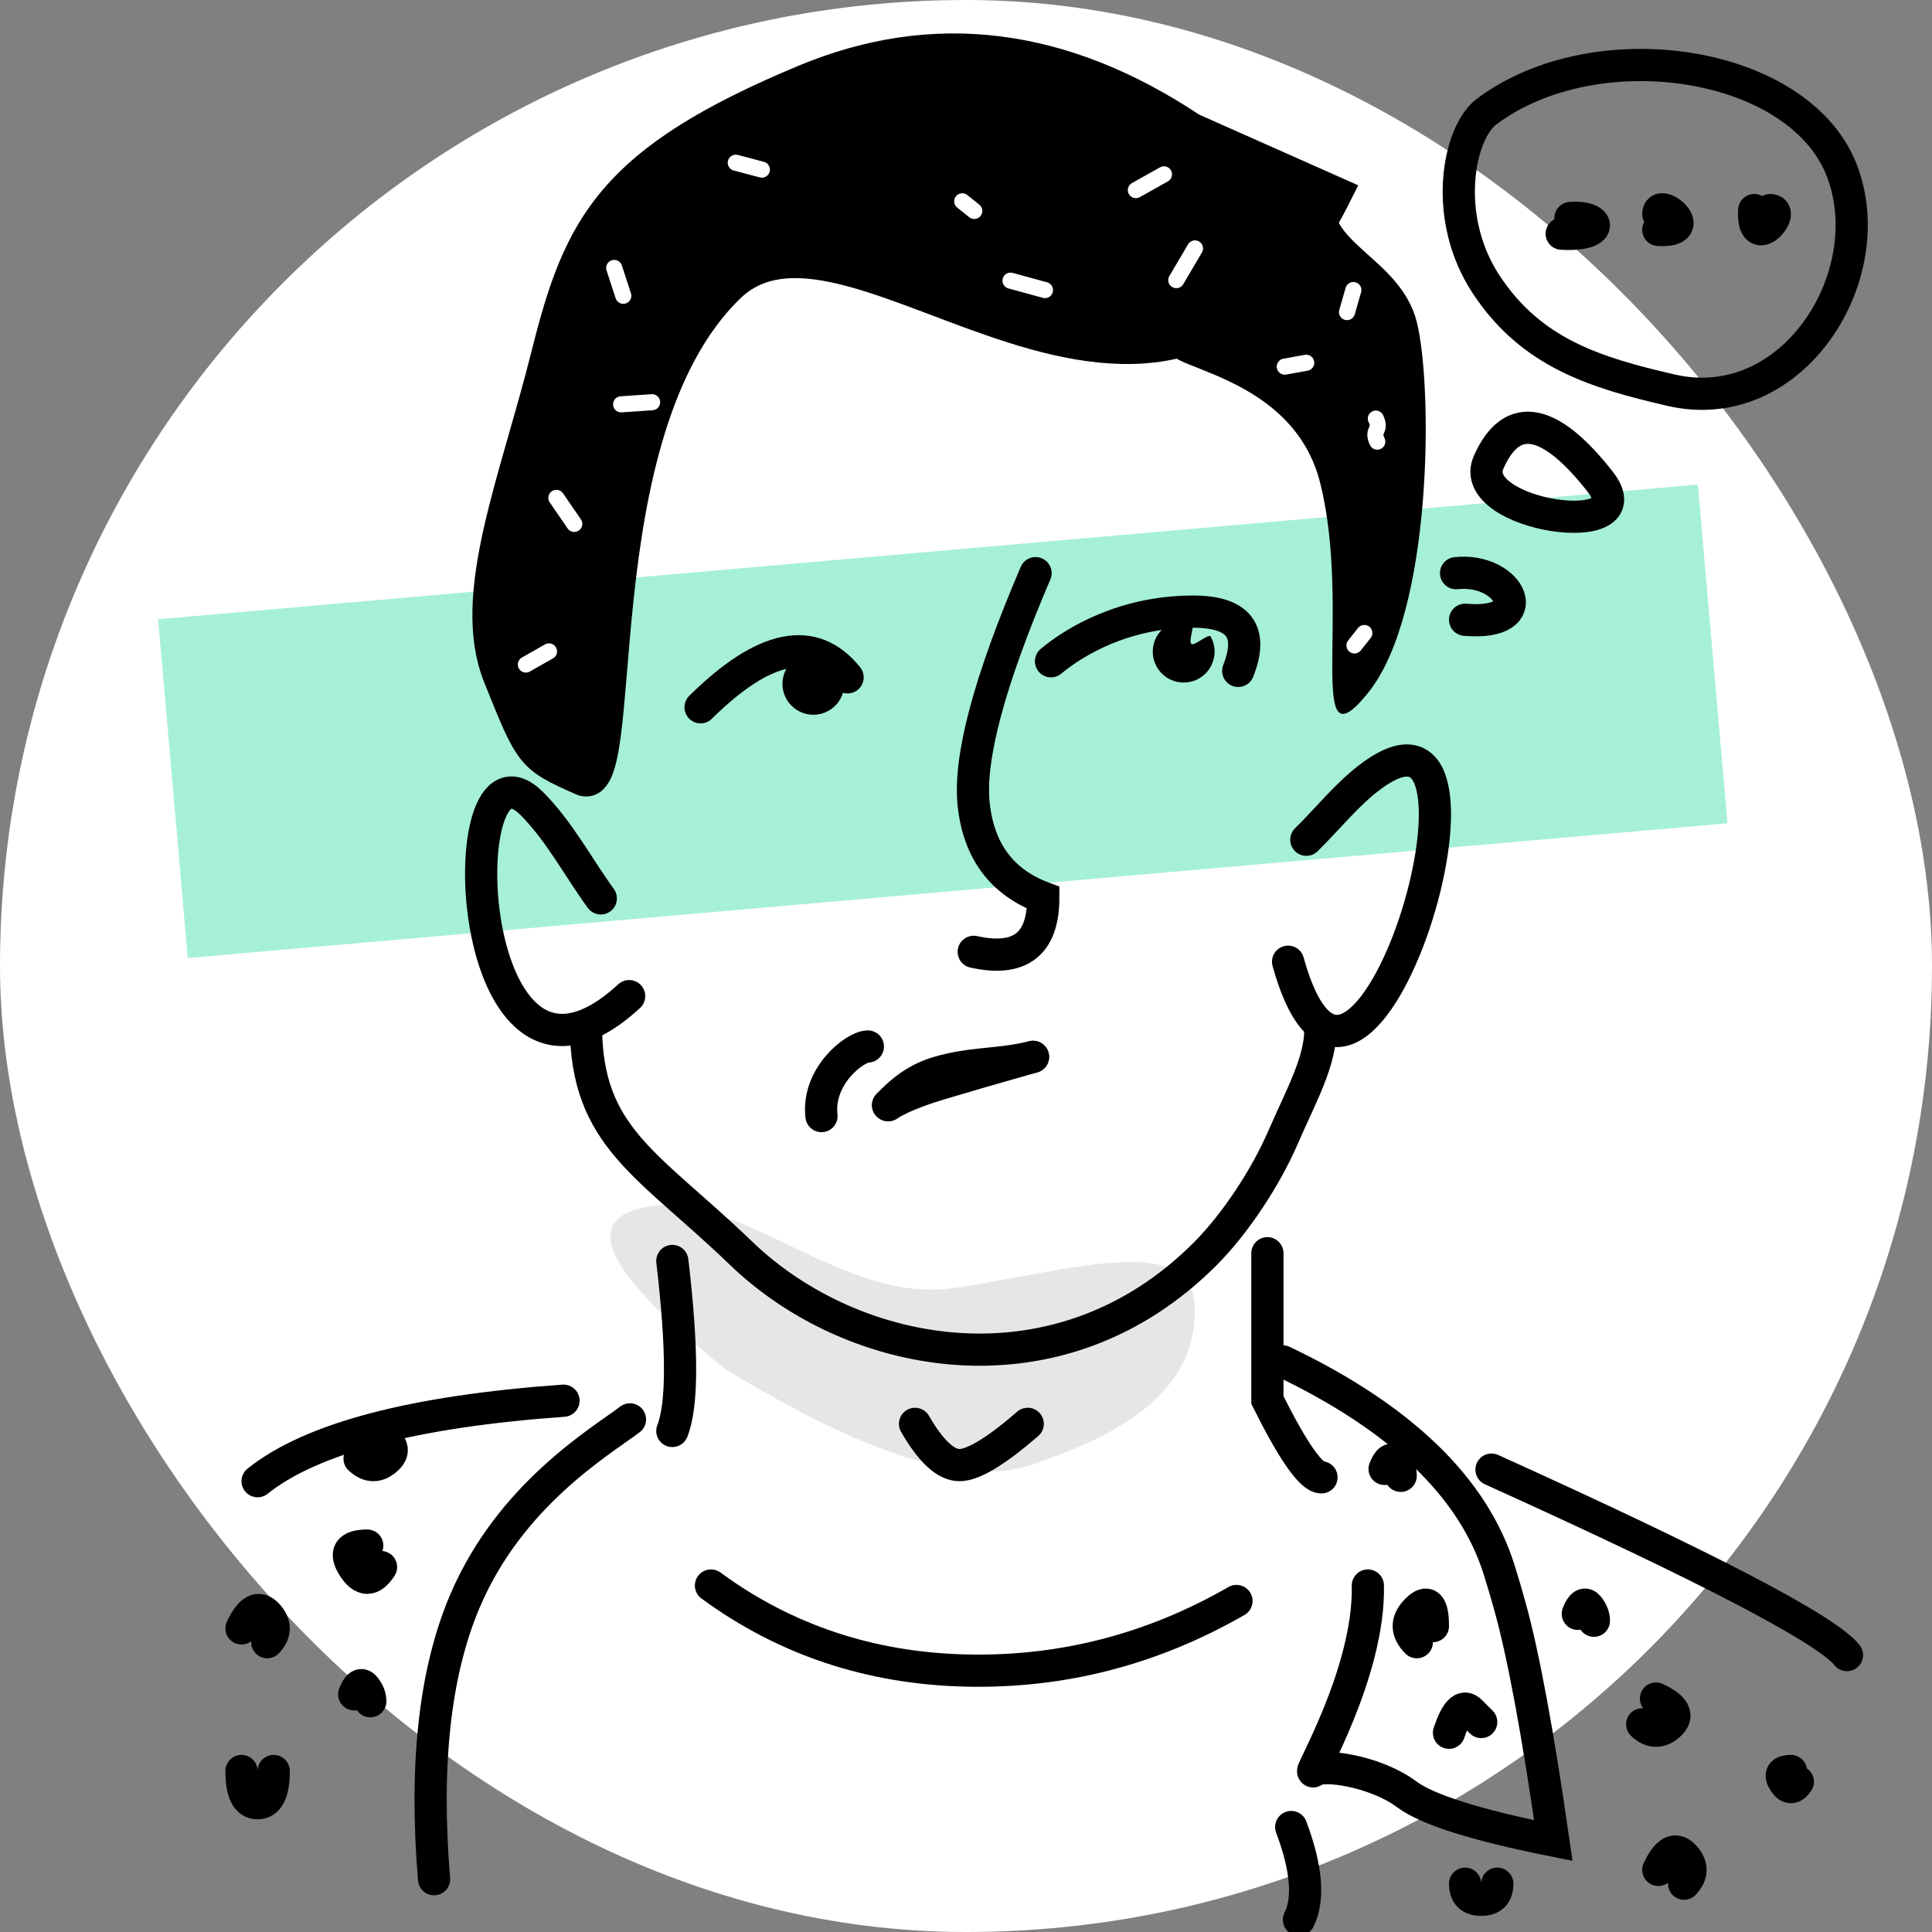 <?xml version="1.0" encoding="UTF-8"?>
<svg width="120px" height="120px" viewBox="0 0 120 120" version="1.1" xmlns="http://www.w3.org/2000/svg" xmlns:xlink="http://www.w3.org/1999/xlink">
    <rect x="0" y="0" width="120" height="120" fill="#808080" stroke="none"/>
    <!-- Generator: Sketch 55.2 (78181) - https://sketchapp.com -->
    <title>me</title>
    <desc>Created with Sketch.</desc>
    <g id="me" stroke="none" stroke-width="1" fill="none" fill-rule="evenodd">
        <g id="Group" transform="translate(0, -2)">
            <rect id="Rectangle" fill="#FFFFFF" x="0" y="2" width="120" height="120" rx="60"></rect>
            <path d="M40,77 C45.94,75.812 52.198,83.006 59.198,82.006 C66.198,81.006 74.222,78.32 74.222,83.32 C74.222,88.32 70,91 64,93 C60,94.333 53.667,92.333 45,87 C37.707,81.125 36.04,77.792 40,77 Z" id="Path-36" fill-opacity="0.1" fill="#000000"></path>
            <path d="M56.834,90.438 C57.82,92.146 58.74,93 59.594,93 C60.448,93 61.861,92.146 63.834,90.438" id="Path-69" stroke="#000000" stroke-width="2" stroke-linecap="round"></path>
            <polygon id="Rectangle" fill="#A6F0D7" transform="translate(58.56, 46.8) rotate(-5) translate(-58.56, -46.8) " points="10.56 36.24 106.56 36.24 106.56 57.36 10.56 57.36"></polygon>
            <path d="M97,16.515 C99.679,16.67 99.466,15.396 97.545,15.539" id="Path-2" stroke="#000000" stroke-width="2" stroke-linecap="round"></path>
            <path d="M103,16.279 C105.679,16.435 103,14.226 103,15.292" id="Path-2" stroke="#000000" stroke-width="2" stroke-linecap="round"></path>
            <path d="M109,16.279 C111.679,16.435 109,14.226 109,15.292" id="Path-2" stroke="#000000" stroke-width="2" stroke-linecap="round" transform="translate(109.595, 15.643) rotate(90) translate(-109.595, -15.643) "></path>
            <path d="M91,40.495 C95.645,40.888 93.769,37.237 90.439,37.6" id="Path-2" stroke="#000000" stroke-width="2" stroke-linecap="round"></path>
            <path d="M92.46,30.716 C90.993,34.052 102.386,35.732 99.37,31.893 C96.355,28.053 93.927,27.381 92.46,30.716 Z" id="Path-4" stroke="#000000" stroke-width="2" stroke-linecap="round"></path>
            <path d="M95.828,24.298 C100.351,26.548 104.355,25.657 109.034,24.222 C116.447,21.948 116.82,11.502 111.395,7.113 C105.682,2.491 93.801,7.134 90.446,14.976 C89.591,16.974 91.305,22.049 95.828,24.298 Z" id="Path-8" stroke="#000000" stroke-width="2" stroke-linecap="round" transform="translate(102.659, 15.47) rotate(30) translate(-102.659, -15.47) "></path>
            <g id="illustration" transform="translate(14.6, 4.555)">
                <path d="M65.08,82.005 C72.44,85.525 76.92,89.845 78.52,94.965 C78.755,95.716 78.979,96.477 79.193,97.249 C80.023,100.242 80.919,105.08 81.88,111.765 C77.08,110.805 74.04,109.845 72.76,108.885 C70.84,107.445 67.48,106.965 67,107.445 C66.52,107.925 70.478,101.375 70.36,95.925" id="Path-27" stroke="#000000" stroke-width="2" stroke-linecap="round"></path>
                <path d="M88.257,102.945 C89.4,103.478 89.686,104.012 89.114,104.545 C88.543,105.078 87.971,105.078 87.4,104.545" id="Path-40" stroke="#000000" stroke-width="2" stroke-linecap="round"></path>
                <path d="M83.4,97.683 C83.622,97.112 83.844,96.969 84.067,97.255 C84.289,97.54 84.4,97.826 84.4,98.112" id="Path-41" stroke="#000000" stroke-width="2" stroke-linecap="round"></path>
                <path d="M96.638,107.445 C96.067,107.445 95.924,107.667 96.21,108.112 C96.495,108.556 96.781,108.556 97.067,108.112" id="Path-42" stroke="#000000" stroke-width="2" stroke-linecap="round"></path>
                <path d="M88.4,113.588 C88.933,112.445 89.467,112.159 90,112.731 C90.533,113.302 90.533,113.874 90,114.445" id="Path-43" stroke="#000000" stroke-width="2" stroke-linecap="round"></path>
                <path d="M8.59,86.445 C9.733,86.978 10.019,87.512 9.448,88.045 C8.876,88.578 8.305,88.578 7.733,88.045" id="Path-40" stroke="#000000" stroke-width="2" stroke-linecap="round"></path>
                <path d="M8.21,93.445 C7.067,93.445 6.781,93.889 7.352,94.778 C7.924,95.667 8.495,95.667 9.067,94.778" id="Path-42" stroke="#000000" stroke-width="2" stroke-linecap="round"></path>
                <path d="M0.4,98.588 C0.933,97.445 1.467,97.159 2,97.731 C2.533,98.302 2.533,98.874 2,99.445" id="Path-43" stroke="#000000" stroke-width="2" stroke-linecap="round"></path>
                <path d="M76.4,114.445 C76.4,115.112 76.733,115.445 77.4,115.445 C78.067,115.445 78.4,115.112 78.4,114.445" id="Path-44" stroke="#000000" stroke-width="2" stroke-linecap="round"></path>
                <path d="M0.4,107.445 C0.4,108.778 0.733,109.445 1.4,109.445 C2.067,109.445 2.4,108.778 2.4,107.445" id="Path-44" stroke="#000000" stroke-width="2" stroke-linecap="round"></path>
                <path d="M75.4,105.07 C75.844,103.737 76.289,103.292 76.733,103.737 C77.178,104.181 77.4,104.403 77.4,104.403" id="Path-45" stroke="#000000" stroke-width="2" stroke-linecap="round"></path>
                <path d="M73.4,99.445 C72.733,98.778 72.733,98.112 73.4,97.445 C74.067,96.778 74.4,97.112 74.4,98.445" id="Path-46" stroke="#000000" stroke-width="2" stroke-linecap="round"></path>
                <path d="M20.4,84.445 C11.067,85.112 4.733,86.778 1.4,89.445" id="Path-47" stroke="#000000" stroke-width="2" stroke-linecap="round"></path>
                <path d="M7.4,102.683 C7.622,102.112 7.844,101.969 8.067,102.255 C8.289,102.54 8.4,102.826 8.4,103.112" id="Path-41" stroke="#000000" stroke-width="2" stroke-linecap="round"></path>
                <path d="M71.4,88.683 C71.622,88.112 71.844,87.969 72.067,88.255 C72.289,88.54 72.4,88.826 72.4,89.112" id="Path-41" stroke="#000000" stroke-width="2" stroke-linecap="round"></path>
                <path d="M12.36,114.165 C11.768,107.039 12.408,101.279 14.28,96.885 C17.088,90.294 22.642,87.027 24.528,85.606" id="Path-28" stroke="#000000" stroke-width="2" stroke-linecap="round"></path>
                <path d="M65.6,110.925 C66.56,113.485 66.72,115.405 66.08,116.685" id="Path-29" stroke="#000000" stroke-width="2" stroke-linecap="round"></path>
                <path d="M78.04,88.725 C91.48,94.805 98.84,98.645 100.12,100.245" id="Path-30" stroke="#000000" stroke-width="2" stroke-linecap="round"></path>
                <path d="M29.56,95.925 C34.173,99.307 39.453,101.067 45.4,101.205 C51.347,101.343 56.947,99.903 62.2,96.885" id="Path-32" stroke="#000000" stroke-width="2" stroke-linecap="round"></path>
                <path d="M21.797,61.164 C21.797,68.115 25.679,69.742 31.428,75.285 C38.4,82.005 51.202,84.445 60.296,75.285 C62.114,73.454 64.001,70.607 65.08,68.115 C66.159,65.624 67.48,63.285 67.4,61.309" id="Path-5" stroke="#000000" stroke-width="2" stroke-linecap="round"></path>
                <path d="M22.716,53.245 C21.291,51.285 20.15,49.081 18.44,47.364 C13.192,42.093 14.028,68.936 24.477,59.317" id="Path-6" stroke="#000000" stroke-width="2" stroke-linecap="round"></path>
                <path d="M66.539,49.603 C67.897,48.276 69.085,46.739 70.614,45.62 C80.125,38.66 69.861,73.238 65.406,57.179" id="Path-7" stroke="#000000" stroke-width="2" stroke-linecap="round"></path>
                <path d="M21.546,45.855 C24.692,47.265 21.279,24.374 30.683,15.265 C38.474,7.718 57.4,31.445 68.4,9.445 L59.4,5.445 C51.4,0.112 43.4,-0.888 35.4,2.445 C23.4,7.445 21.4,11.445 19.4,19.445 C17.4,27.445 14.4,34.445 16.4,39.445 C18.4,44.445 18.4,44.445 21.546,45.855 Z" id="Path-12" stroke="#000000" stroke-width="2" fill="#000000" stroke-linecap="round"></path>
                <path d="M59.4,18.445 C54.4,20.445 65.4,19.445 67.4,27.445 C69.4,35.445 66.4,45.445 70.4,40.445 C74.4,35.445 74.4,21.445 73.4,17.445 C72.4,13.445 67.4,12.445 68.4,9.445 C69.4,6.445 64.4,16.445 59.4,18.445 Z" id="Path-39" fill="#000000"></path>
                <g id="hair" transform="translate(18.062, 7.266)" stroke="#FFFFFF" stroke-linecap="round">
                    <path d="M27.851,3.279 C27.602,3.08 27.354,2.881 27.105,2.683" id="Path-48"></path>
                    <path d="M30.103,7.611 C30.816,7.806 31.529,8.001 32.242,8.196" id="Path-49"></path>
                    <path d="M40.4,7.578 C40.787,6.922 41.173,6.266 41.56,5.61" id="Path-50"></path>
                    <path d="M37.89,1.987 C38.471,1.661 39.053,1.335 39.634,1.008" id="Path-51"></path>
                    <path d="M-7.10542736e-15,31.454 C0.479,31.182 0.958,30.91 1.437,30.638" id="Path-52"></path>
                    <path d="M1.896,21.103 C2.266,21.642 2.636,22.18 3.006,22.719" id="Path-53"></path>
                    <path d="M5.917,15.293 C6.558,15.249 7.199,15.206 7.84,15.162" id="Path-54"></path>
                    <path d="M6.052,8.55 C5.864,7.973 5.675,7.397 5.487,6.821" id="Path-55"></path>
                    <path d="M13.038,0.286 C13.578,0.429 14.119,0.571 14.659,0.714" id="Path-56"></path>
                    <path d="M52.883,17.611 C52.514,16.853 53.162,16.937 52.794,16.179" id="Path-57"></path>
                    <path d="M47.137,12.951 C47.581,12.871 48.026,12.791 48.47,12.711" id="Path-58"></path>
                    <path d="M51.398,8.195 C51.267,8.651 51.135,9.107 51.004,9.563" id="Path-59"></path>
                    <path d="M51.467,30.268 C51.671,30.01 51.875,29.753 52.079,29.496" id="Path-60"></path>
                </g>
                <path d="M29.753,43.108 C31.866,37.974 34.426,36.214 37.433,37.828" id="Path-20" stroke="#000000" stroke-width="2" stroke-linecap="round" transform="translate(33.593, 40.178) rotate(23) translate(-33.593, -40.178) "></path>
                <path d="M62.308,39.116 C63.281,36.662 62.346,35.434 59.504,35.434 C55.241,35.434 52.167,37.275 50.68,38.517" id="Path-21" stroke="#000000" stroke-width="2" stroke-linecap="round"></path>
                <path d="M49.72,33.045 C46.84,39.765 45.56,44.565 45.88,47.445 C46.2,50.325 47.64,52.245 50.2,53.205 C50.2,56.085 48.76,57.205 45.88,56.565" id="Path-23" stroke="#000000" stroke-width="2" stroke-linecap="round"></path>
                <path d="M39.304,62.445 C38.517,62.445 36.136,64.271 36.424,66.765" id="Path-24" stroke="#000000" stroke-width="2" stroke-linecap="round"></path>
                <path d="M40.562,66.088 C42.044,64.507 43.234,64.132 44.392,63.869 C46.242,63.45 47.713,63.553 49.562,63.088" id="Path-19" stroke="#000000" stroke-width="2" stroke-linecap="round"></path>
                <path d="M40.562,66.088 C41.263,65.644 42.316,65.209 43.722,64.784 C45.128,64.359 47.075,63.794 49.562,63.088" id="Path-22" stroke="#000000" stroke-width="2" stroke-linecap="round"></path>
                <path d="M27.16,75.765 C27.8,81.205 27.8,84.725 27.16,86.325" id="Path-33" stroke="#000000" stroke-width="2" stroke-linecap="round"></path>
                <path d="M64.12,75.285 L64.12,84.405 C65.72,87.605 66.84,89.205 67.48,89.205" id="Path-34" stroke="#000000" stroke-width="2" stroke-linecap="round"></path>
                <path d="M58.92,39.84 C59.98,39.84 60.84,38.98 60.84,37.92 C60.84,37.579 60.751,37.258 60.595,36.98 C60.477,36.771 59.584,37.591 59.4,37.44 C59.19,37.268 59.679,36.134 59.408,36.063 C59.252,36.022 59.089,36 58.92,36 C57.86,36 57,36.86 57,37.92 C57,38.98 57.86,39.84 58.92,39.84 Z" id="Oval" fill="#000000"></path>
                <circle id="Oval" fill="#000000" cx="35.92" cy="39.92" r="1.92"></circle>
            </g>
        </g>
    </g>
</svg>